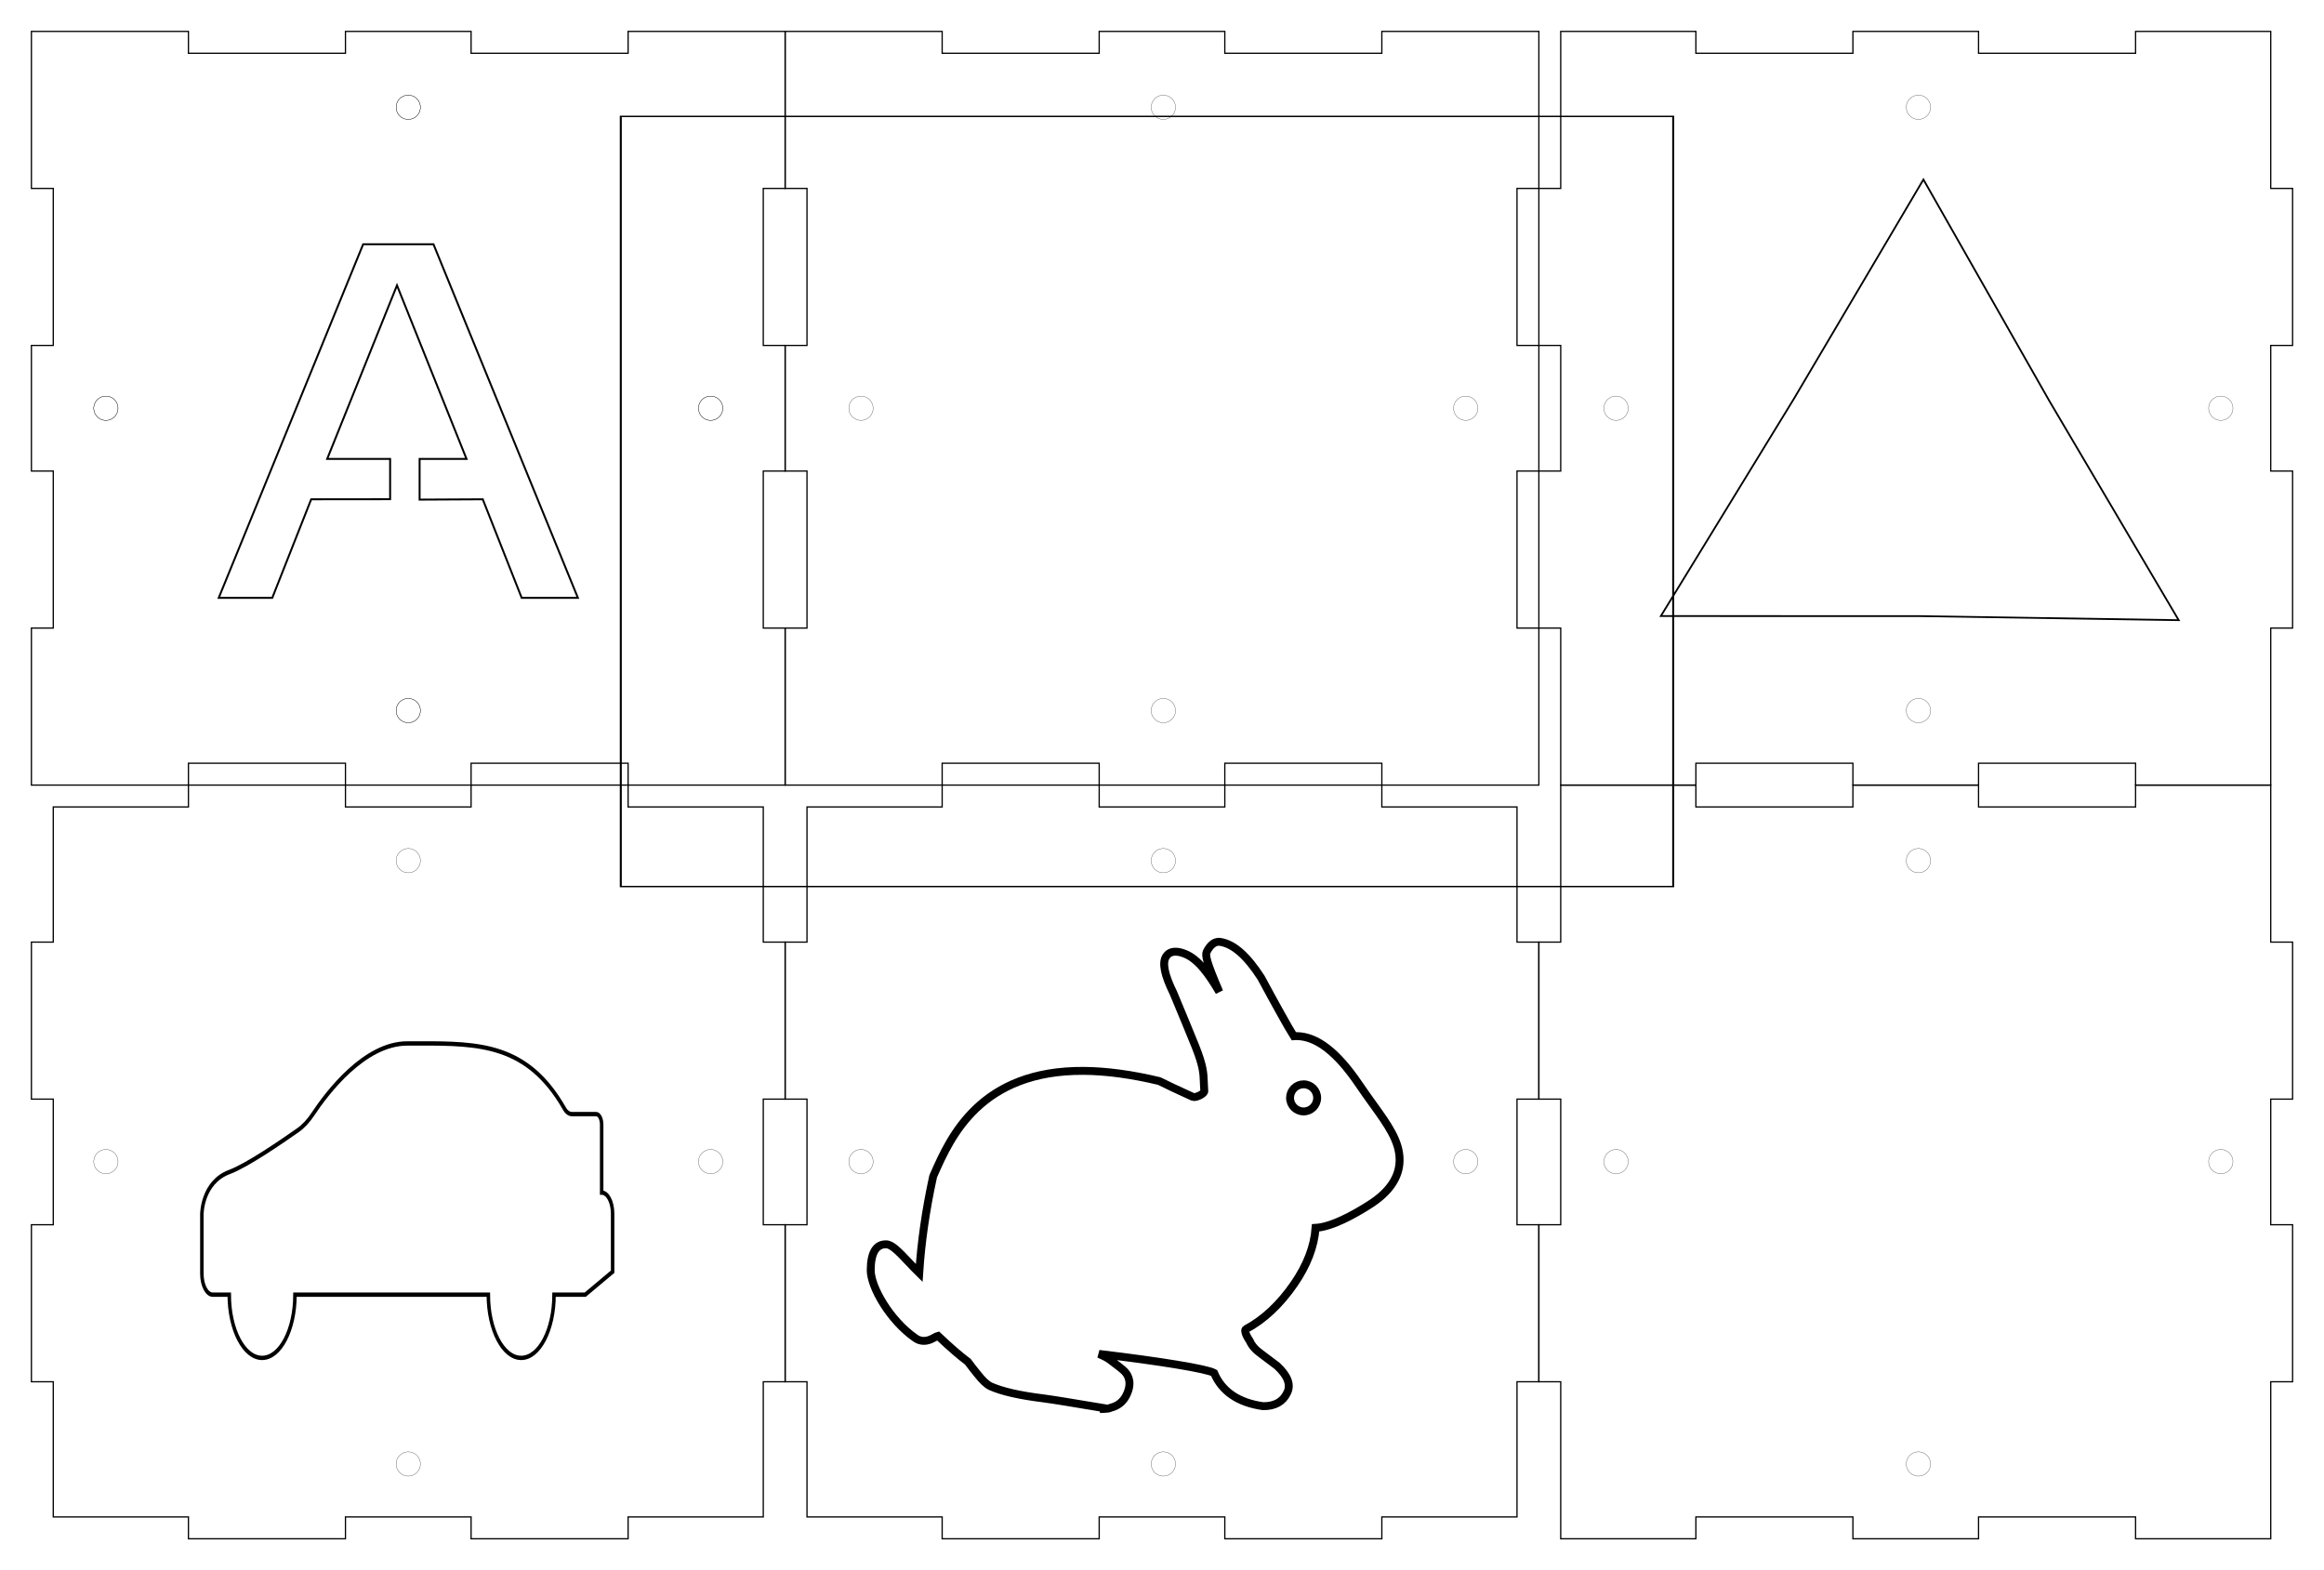 <?xml version="1.0" encoding="UTF-8" standalone="no"?>
<svg
   xmlns:dc="http://purl.org/dc/elements/1.1/"
   xmlns:cc="http://creativecommons.org/ns#"
   xmlns:rdf="http://www.w3.org/1999/02/22-rdf-syntax-ns#"
   xmlns:svg="http://www.w3.org/2000/svg"
   xmlns="http://www.w3.org/2000/svg"
   xmlns:xlink="http://www.w3.org/1999/xlink"
   xmlns:sodipodi="http://sodipodi.sourceforge.net/DTD/sodipodi-0.dtd"
   xmlns:inkscape="http://www.inkscape.org/namespaces/inkscape"
   version="1.1"
   width="18.5in"
   height="12.5in"
   viewBox=" 0 0 1665 1125"
   id="svg4624"
   sodipodi:docname="caseplans (2).svg"
   inkscape:version="0.92.1 r15371">
  <defs
     id="defs4628" />
  <sodipodi:namedview
     pagecolor="#ffffff"
     bordercolor="#666666"
     borderopacity="1"
     objecttolerance="10"
     gridtolerance="10"
     guidetolerance="10"
     inkscape:pageopacity="0"
     inkscape:pageshadow="2"
     inkscape:window-width="1920"
     inkscape:window-height="1018"
     id="namedview4626"
     showgrid="false"
     inkscape:document-units="in"
     showguides="true"
     inkscape:guide-bbox="true"
     inkscape:snap-perpendicular="true"
     inkscape:zoom="0.70710678"
     inkscape:cx="893.39933"
     inkscape:cy="565.89278"
     inkscape:window-x="-8"
     inkscape:window-y="-8"
     inkscape:window-maximized="1"
     inkscape:current-layer="svg4624">
    <sodipodi:guide
       position="292.5,1106.16"
       orientation="1,0"
       id="guide5221"
       inkscape:locked="false"
       inkscape:label=""
       inkscape:color="rgb(0,0,255)" />
    <sodipodi:guide
       position="135,615.87"
       orientation="0,1"
       id="guide5223"
       inkscape:locked="false"
       inkscape:label=""
       inkscape:color="rgb(0,0,255)" />
    <sodipodi:guide
       position="75.87,787.5"
       orientation="1,0"
       inkscape:locked="false"
       id="guide5262"
       inkscape:label=""
       inkscape:color="rgb(0,0,255)" />
    <sodipodi:guide
       position="38.16,832.5"
       orientation="0,1"
       inkscape:locked="false"
       id="guide5264"
       inkscape:label=""
       inkscape:color="rgb(0,0,255)" />
    <sodipodi:guide
       position="94.134,1048.141"
       orientation="0,1"
       id="guide5268"
       inkscape:locked="false"
       inkscape:label=""
       inkscape:color="rgb(0,0,255)" />
    <sodipodi:guide
       position="509.13,877.5"
       orientation="1,0"
       id="guide5270"
       inkscape:locked="false"
       inkscape:label=""
       inkscape:color="rgb(0,0,255)" />
    <sodipodi:guide
       position="135,292.5"
       orientation="0,1"
       id="guide5435"
       inkscape:locked="false"
       inkscape:label=""
       inkscape:color="rgb(0,0,255)" />
  </sodipodi:namedview>
  <!-- Front-->
  <g
     transform="translate(22.5, 22.5) "
     id="g4602">
    <polygon
       style="stroke:#000000; fill:none; stroke-width:0.9"
       points="0, 0 112.5, 0 112.5, 15.66 225, 15.66 225, 0 315, 0 315, 15.66 427.5, 15.66 427.5, 0 540, 0 540, 112.5 524.34, 112.5 524.34, 225 540, 225 540, 315 524.34, 315 524.34, 427.5 540, 427.5 540, 540 427.5, 540 427.5, 524.34 315, 524.34 315, 540 225, 540 225, 524.34 112.5, 524.34 112.5, 540 0, 540 0, 427.5 15.66, 427.5 15.66, 315 0, 315 0, 225 15.66, 225 15.66, 112.5 0, 112.5 "
       id="polygon4600" />
  </g>
  <!-- Back-->
  <g
     transform="translate(562.5, 22.5) "
     id="g4606">
    <polygon
       style="stroke:#000000; fill:none; stroke-width:0.9"
       points="0, 0 112.5, 0 112.5, 15.66 225, 15.66 225, 0 315, 0 315, 15.66 427.5, 15.66 427.5, 0 540, 0 540, 112.5 524.34, 112.5 524.34, 225 540, 225 540, 315 524.34, 315 524.34, 427.5 540, 427.5 540, 540 427.5, 540 427.5, 524.34 315, 524.34 315, 540 225, 540 225, 524.34 112.5, 524.34 112.5, 540 0, 540 0, 427.5 15.66, 427.5 15.66, 315 0, 315 0, 225 15.66, 225 15.66, 112.5 0, 112.5 "
       id="polygon4604" />
  </g>
  <!-- Left-->
  <g
     transform="translate(1102.5, 22.5) "
     id="g4610">
    <polygon
       style="stroke:#000000; fill:none; stroke-width:0.9"
       points="15.66, 0 112.5, 0 112.5, 15.66 225, 15.66 225, 0 315, 0 315, 15.66 427.5, 15.66 427.5, 0 524.34, 0 524.34, 112.5 540, 112.5 540, 225 524.34, 225 524.34, 315 540, 315 540, 427.5 524.34, 427.5 524.34, 540 427.5, 540 427.5, 524.34 315, 524.34 315, 540 225, 540 225, 524.34 112.5, 524.34 112.5, 540 15.66, 540 15.66, 427.5 0, 427.5 0, 315 15.66, 315 15.66, 225 0, 225 0, 112.5 15.66, 112.5 "
       id="polygon4608" />
  </g>
  <!-- Right-->
  <g
     transform="translate(1102.5, 562.5) "
     id="g4614">
    <polygon
       style="stroke:#000000; fill:none; stroke-width:0.9"
       points="15.66, 0 112.5, 0 112.5, 15.66 225, 15.66 225, 0 315, 0 315, 15.66 427.5, 15.66 427.5, 0 524.34, 0 524.34, 112.5 540, 112.5 540, 225 524.34, 225 524.34, 315 540, 315 540, 427.5 524.34, 427.5 524.34, 540 427.5, 540 427.5, 524.34 315, 524.34 315, 540 225, 540 225, 524.34 112.5, 524.34 112.5, 540 15.66, 540 15.66, 427.5 0, 427.5 0, 315 15.66, 315 15.66, 225 0, 225 0, 112.5 15.66, 112.5 "
       id="polygon4612" />
  </g>
  <!-- Top-->
  <g
     transform="translate(22.5, 562.5) "
     id="g4618">
    <polygon
       style="stroke:#000000; fill:none; stroke-width:0.9"
       points="15.66, 15.66 112.5, 15.66 112.5, 0 225, 0 225, 15.66 315, 15.66 315, 0 427.5, 0 427.5, 15.66 524.34, 15.66 524.34, 112.5 540, 112.5 540, 225 524.34, 225 524.34, 315 540, 315 540, 427.5 524.34, 427.5 524.34, 524.34 427.5, 524.34 427.5, 540 315, 540 315, 524.34 225, 524.34 225, 540 112.5, 540 112.5, 524.34 15.66, 524.34 15.66, 427.5 0, 427.5 0, 315 15.66, 315 15.66, 225 0, 225 0, 112.5 15.66, 112.5 "
       id="polygon4616" />
  </g>
  <!-- Bottom-->
  <g
     transform="translate(562.5, 562.5) "
     id="g4622">
    <polygon
       style="stroke:#000000; fill:none; stroke-width:0.9"
       points="15.66, 15.66 112.5, 15.66 112.5, 0 225, 0 225, 15.66 315, 15.66 315, 0 427.5, 0 427.5, 15.66 524.34, 15.66 524.34, 112.5 540, 112.5 540, 225 524.34, 225 524.34, 315 540, 315 540, 427.5 524.34, 427.5 524.34, 524.34 427.5, 524.34 427.5, 540 315, 540 315, 524.34 225, 524.34 225, 540 112.5, 540 112.5, 524.34 15.66, 524.34 15.66, 427.5 0, 427.5 0, 315 15.66, 315 15.66, 225 0, 225 0, 112.5 15.66, 112.5 "
       id="polygon4620" />
  </g>
  <path
     id="flowRoot3712"
     style="font-style:normal;font-weight:normal;font-size:40px;line-height:0.25;font-family:sans-serif;letter-spacing:0px;word-spacing:0px;fill:none;fill-opacity:1;stroke:#000000;stroke-width:1.384;stroke-opacity:1"
     d="M 260.17,175.019 156.712,428.337 H 195.08 l 27.869,-70.602 56.55,-0.059 V 328.813 H 234.402 L 284.412,204.452 334.231,328.813 h -33.607 c -0.01,6.975 0,18.713 0,29.156 l 45.251,-0.234 27.869,70.602 h 40.276 L 310.563,175.019 Z"
     inkscape:connector-curvature="0"
     sodipodi:nodetypes="cccccccccccccccc" />
  <flowRoot
     xml:space="preserve"
     id="flowRoot3771"
     style="font-style:normal;font-weight:normal;font-size:400px;line-height:1.25;font-family:sans-serif;letter-spacing:0px;word-spacing:0px;fill:none;fill-opacity:1;stroke:#000000;stroke-opacity:1"
     transform="matrix(1.434,0,0,1.001,-599.07,-76.475)"><flowRegion
       id="flowRegion3773"
       style="font-size:400px;fill:none;stroke:#000000;stroke-opacity:1"><rect
         id="rect3775"
         width="525.795"
         height="551.237"
         x="727.915"
         y="159.717"
         style="font-size:400px;fill:none;stroke:#000000;stroke-opacity:1" /></flowRegion><flowPara
       id="flowPara3777"
       style="text-align:center;text-anchor:middle;fill:none;stroke:#000000;stroke-opacity:1">1</flowPara></flowRoot>  <path
     sodipodi:type="star"
     style="fill:none;stroke:#000000;stroke-width:0.938;stroke-opacity:1"
     id="path3783"
     sodipodi:sides="3"
     sodipodi:cx="1382.0671"
     sodipodi:cy="319.34631"
     sodipodi:r1="156.80896"
     sodipodi:r2="77.33625"
     sodipodi:arg1="0.53172412"
     sodipodi:arg2="1.5789217"
     inkscape:flatsided="false"
     inkscape:rounded="0"
     inkscape:randomized="0"
     d="m 1517.226,398.852 -135.787,-2.172 -135.805,-0.035 69.774,-116.51 67.933,-117.593 66.013,118.681 z"
     inkscape:transform-center-x="12.161505"
     inkscape:transform-center-y="8.0770609"
     transform="matrix(1.366,0,0,1.336,-511.63,-88.532)" />
  <g
     id="g8611"
     transform="matrix(0.742,0,0,0.926,96.058,111.892)"
     style="fill:none;stroke:#000000;stroke-width:1.319;stroke-opacity:1">
    <path
       style="fill:none;fill-opacity:1;fill-rule:nonzero;stroke:#000000;stroke-width:3.926;stroke-miterlimit:4;stroke-dasharray:none;stroke-opacity:1"
       d="m 329.154,745 c -4.531,0.007 -9.124,0.019 -13.779,0.019 -48.19,0 -90.182,44.388 -106.225,63.775 -5.158,6.231 -10.883,11.16 -17.043,14.605 -18.196,10.183 -56.45,31.444 -77.271,37.738 -30.852,9.33 -30.852,38.049 -30.852,38.049 v 53.633 c 0,10.504 5.526,19.023 12.34,19.023 h 18.512 c 0,31.518 16.577,57.07 37.023,57.07 20.446,0 37.021,-25.552 37.021,-57.07 h 217.848 c 0,31.518 16.577,57.07 37.023,57.07 20.446,0 37.021,-25.552 37.021,-57.07 h 35.141 l 30.85,-20.721 v -52.404 c 0,-10.507 -5.524,-19.021 -12.34,-19.021 v -61.373 c 0,-5.254 -2.762,-9.512 -6.17,-9.512 h -27.268 c -3.116,0 -6.17,-1.657 -8.473,-4.893 C 451.206,745.864 397.122,744.894 329.154,745 Z"
       transform="matrix(0.857,0,0,0.857,-6.518,48.039)"
       id="path5105"
       inkscape:connector-curvature="0" />
  </g>
  <g
     transform="matrix(5.635,0.044,0.044,-5.635,933.876,796.314)"
     id="g7477"
     style="fill:none;stroke:#000000;stroke-width:1.006;stroke-miterlimit:4;stroke-dasharray:none;stroke-opacity:1">
    <path
       inkscape:connector-curvature="0"
       id="path7479"
       style="fill:none;fill-opacity:1;fill-rule:nonzero;stroke:#000000;stroke-width:1.006;stroke-miterlimit:4;stroke-dasharray:none;stroke-opacity:1"
       d="m 0,0 c -0.947,0 -1.723,0.773 -1.723,1.725 0,0.949 0.776,1.722 1.723,1.722 0.951,0 1.723,-0.773 1.723,-1.722 C 1.723,0.773 0.951,0 0,0 M 8.813,1.002 8.787,1.038 C 8.227,1.807 7.645,2.602 7.033,3.49 4.215,7.583 1.602,9.571 -0.959,9.571 c -0.115,0 -0.232,-0.002 -0.35,-0.013 -0.619,0.942 -2.56,4.384 -4.209,7.393 -1.822,2.783 -3.527,4.264 -5.228,4.52 l -0.162,0.014 c -0.608,0 -1.131,-0.432 -1.559,-1.295 -0.178,-0.456 -0.058,-1.185 1.645,-5.076 -1.256,2.102 -2.678,4.164 -4.455,4.826 -0.44,0.166 -0.809,0.242 -1.139,0.242 -0.684,0 -1.035,-0.339 -1.211,-0.626 -0.504,-0.814 -0.184,-2.332 0.969,-4.627 1.183,-2.771 2.193,-5.163 2.842,-6.739 1.023,-2.523 1.06,-3.35 1.119,-4.607 l 0.004,-0.134 c 0.017,-0.282 0.029,-0.583 0.058,-0.944 0.022,-0.155 -0.154,-0.343 -0.492,-0.53 -0.299,-0.163 -0.584,-0.254 -0.801,-0.254 -0.068,0 -0.129,0.008 -0.168,0.025 -1.843,0.819 -3.25,1.468 -4.193,1.934 l -0.129,0.049 c -3.473,0.803 -6.687,1.21 -9.547,1.21 -13.158,0 -16.881,-8.561 -18.883,-13.162 l -0.148,-0.348 -0.035,-0.113 c -0.883,-4.184 -1.442,-8.3 -1.666,-12.238 -0.401,0.385 -0.848,0.851 -1.246,1.266 -1.477,1.544 -2.28,2.348 -3.002,2.348 -1.274,0 -1.92,-1.1 -1.92,-3.27 0,-2.169 2.496,-6.403 5.715,-8.609 0.677,-0.488 1.5,-0.482 2.345,0.015 0.293,0.181 0.473,0.248 0.561,0.272 1.527,-1.423 2.814,-2.521 3.826,-3.262 0.389,-0.523 0.803,-1.042 1.221,-1.544 0.646,-0.818 1.195,-1.326 1.679,-1.552 1.493,-0.649 3.702,-1.133 6.758,-1.486 1.522,-0.192 3.78,-0.556 5.592,-0.845 l 0.279,-0.041 c 0.914,-0.147 1.459,-0.235 1.784,-0.285 l 0.005,-0.104 0.147,0.007 c 0.262,0.013 0.533,0.033 0.734,0.147 0.897,0.23 1.553,0.754 1.961,1.567 0.754,1.52 0.311,2.483 -0.197,3.028 -0.252,0.264 -0.879,0.758 -1.912,1.508 -0.401,0.292 -0.924,0.528 -1.395,0.728 7.817,-0.863 13.752,-1.796 14.655,-2.303 1.013,-2.357 3.111,-3.759 6.259,-4.179 1.483,0 2.51,0.574 3.037,1.705 0.52,1.026 0.084,2.178 -1.3,3.439 l -2.075,1.536 c -0.701,0.495 -1.146,0.993 -1.423,1.606 -0.641,0.934 -0.596,1.309 -0.582,1.376 0.009,0.032 0.021,0.08 0.117,0.134 2.254,1.23 4.293,3.178 6.06,5.787 1.623,2.4 2.522,4.8 2.664,7.141 2.049,0.133 4.852,1.709 6.868,3.019 2.488,1.616 3.748,3.523 3.748,5.662 0.002,2.393 -1.522,4.478 -3.453,7.113" />
  </g>
  <g
     id="g5349"
     inkscape:tile-cx="292.50027"
     inkscape:tile-cy="292.99512"
     inkscape:tile-w="450.8063"
     inkscape:tile-h="449.81604"
     inkscape:tile-x0="67.097116"
     inkscape:tile-y0="68.087098"
     style="fill:none;fill-opacity:1">
    <path
       id="path5227"
       d="m 301.184,76.862 a 8.685,8.685 0 0 1 -8.685,8.685 8.685,8.685 0 0 1 -8.685,-8.685 8.685,8.685 0 0 1 8.685,-8.685 8.685,8.685 0 0 1 8.685,8.685 z"
       style="fill:none;fill-opacity:1;stroke:#000000;stroke-width:0.18;stroke-miterlimit:4;stroke-dasharray:none;stroke-opacity:1"
       inkscape:connector-curvature="0" />
    <path
       id="path5227-4"
       d="m 301.184,509.128 a 8.685,8.685 0 0 1 -8.685,8.685 8.685,8.685 0 0 1 -8.685,-8.685 8.685,8.685 0 0 1 8.685,-8.685 8.685,8.685 0 0 1 8.685,8.685 z"
       style="fill:none;fill-opacity:1;stroke:#000000;stroke-width:0.18;stroke-miterlimit:4;stroke-dasharray:none;stroke-opacity:1"
       inkscape:connector-curvature="0" />
    <path
       id="path5227-4-7"
       d="m 84.557,292.502 a 8.685,8.685 0 0 1 -8.685,8.685 8.685,8.685 0 0 1 -8.685,-8.685 8.685,8.685 0 0 1 8.685,-8.685 8.685,8.685 0 0 1 8.685,8.685 z"
       style="fill:none;fill-opacity:1;stroke:#000000;stroke-width:0.18;stroke-miterlimit:4;stroke-dasharray:none;stroke-opacity:1"
       inkscape:connector-curvature="0" />
    <path
       id="path5227-4-7-4"
       d="m 517.813,292.5 a 8.685,8.685 0 0 1 -8.685,8.685 8.685,8.685 0 0 1 -8.685,-8.685 8.685,8.685 0 0 1 8.685,-8.685 8.685,8.685 0 0 1 8.685,8.685 z"
       style="fill:none;fill-opacity:1;stroke:#000000;stroke-width:0.18;stroke-miterlimit:4;stroke-dasharray:none;stroke-opacity:1"
       inkscape:connector-curvature="0" />
  </g>
  <use
     x="0"
     y="0"
     inkscape:tiled-clone-of="#g5349"
     xlink:href="#g5349"
     id="use5423" />
  <use
     x="0"
     y="0"
     inkscape:tiled-clone-of="#g5349"
     xlink:href="#g5349"
     transform="translate(0,539.779)"
     id="use5425" />
  <use
     x="0"
     y="0"
     inkscape:tiled-clone-of="#g5349"
     xlink:href="#g5349"
     transform="translate(540.968)"
     id="use5427" />
  <use
     x="0"
     y="0"
     inkscape:tiled-clone-of="#g5349"
     xlink:href="#g5349"
     transform="translate(540.968,539.779)"
     id="use5429" />
  <use
     x="0"
     y="0"
     inkscape:tiled-clone-of="#g5349"
     xlink:href="#g5349"
     transform="translate(1081.935)"
     id="use5431" />
  <use
     x="0"
     y="0"
     inkscape:tiled-clone-of="#g5349"
     xlink:href="#g5349"
     transform="translate(1081.935,539.779)"
     id="use5433" />
</svg>
